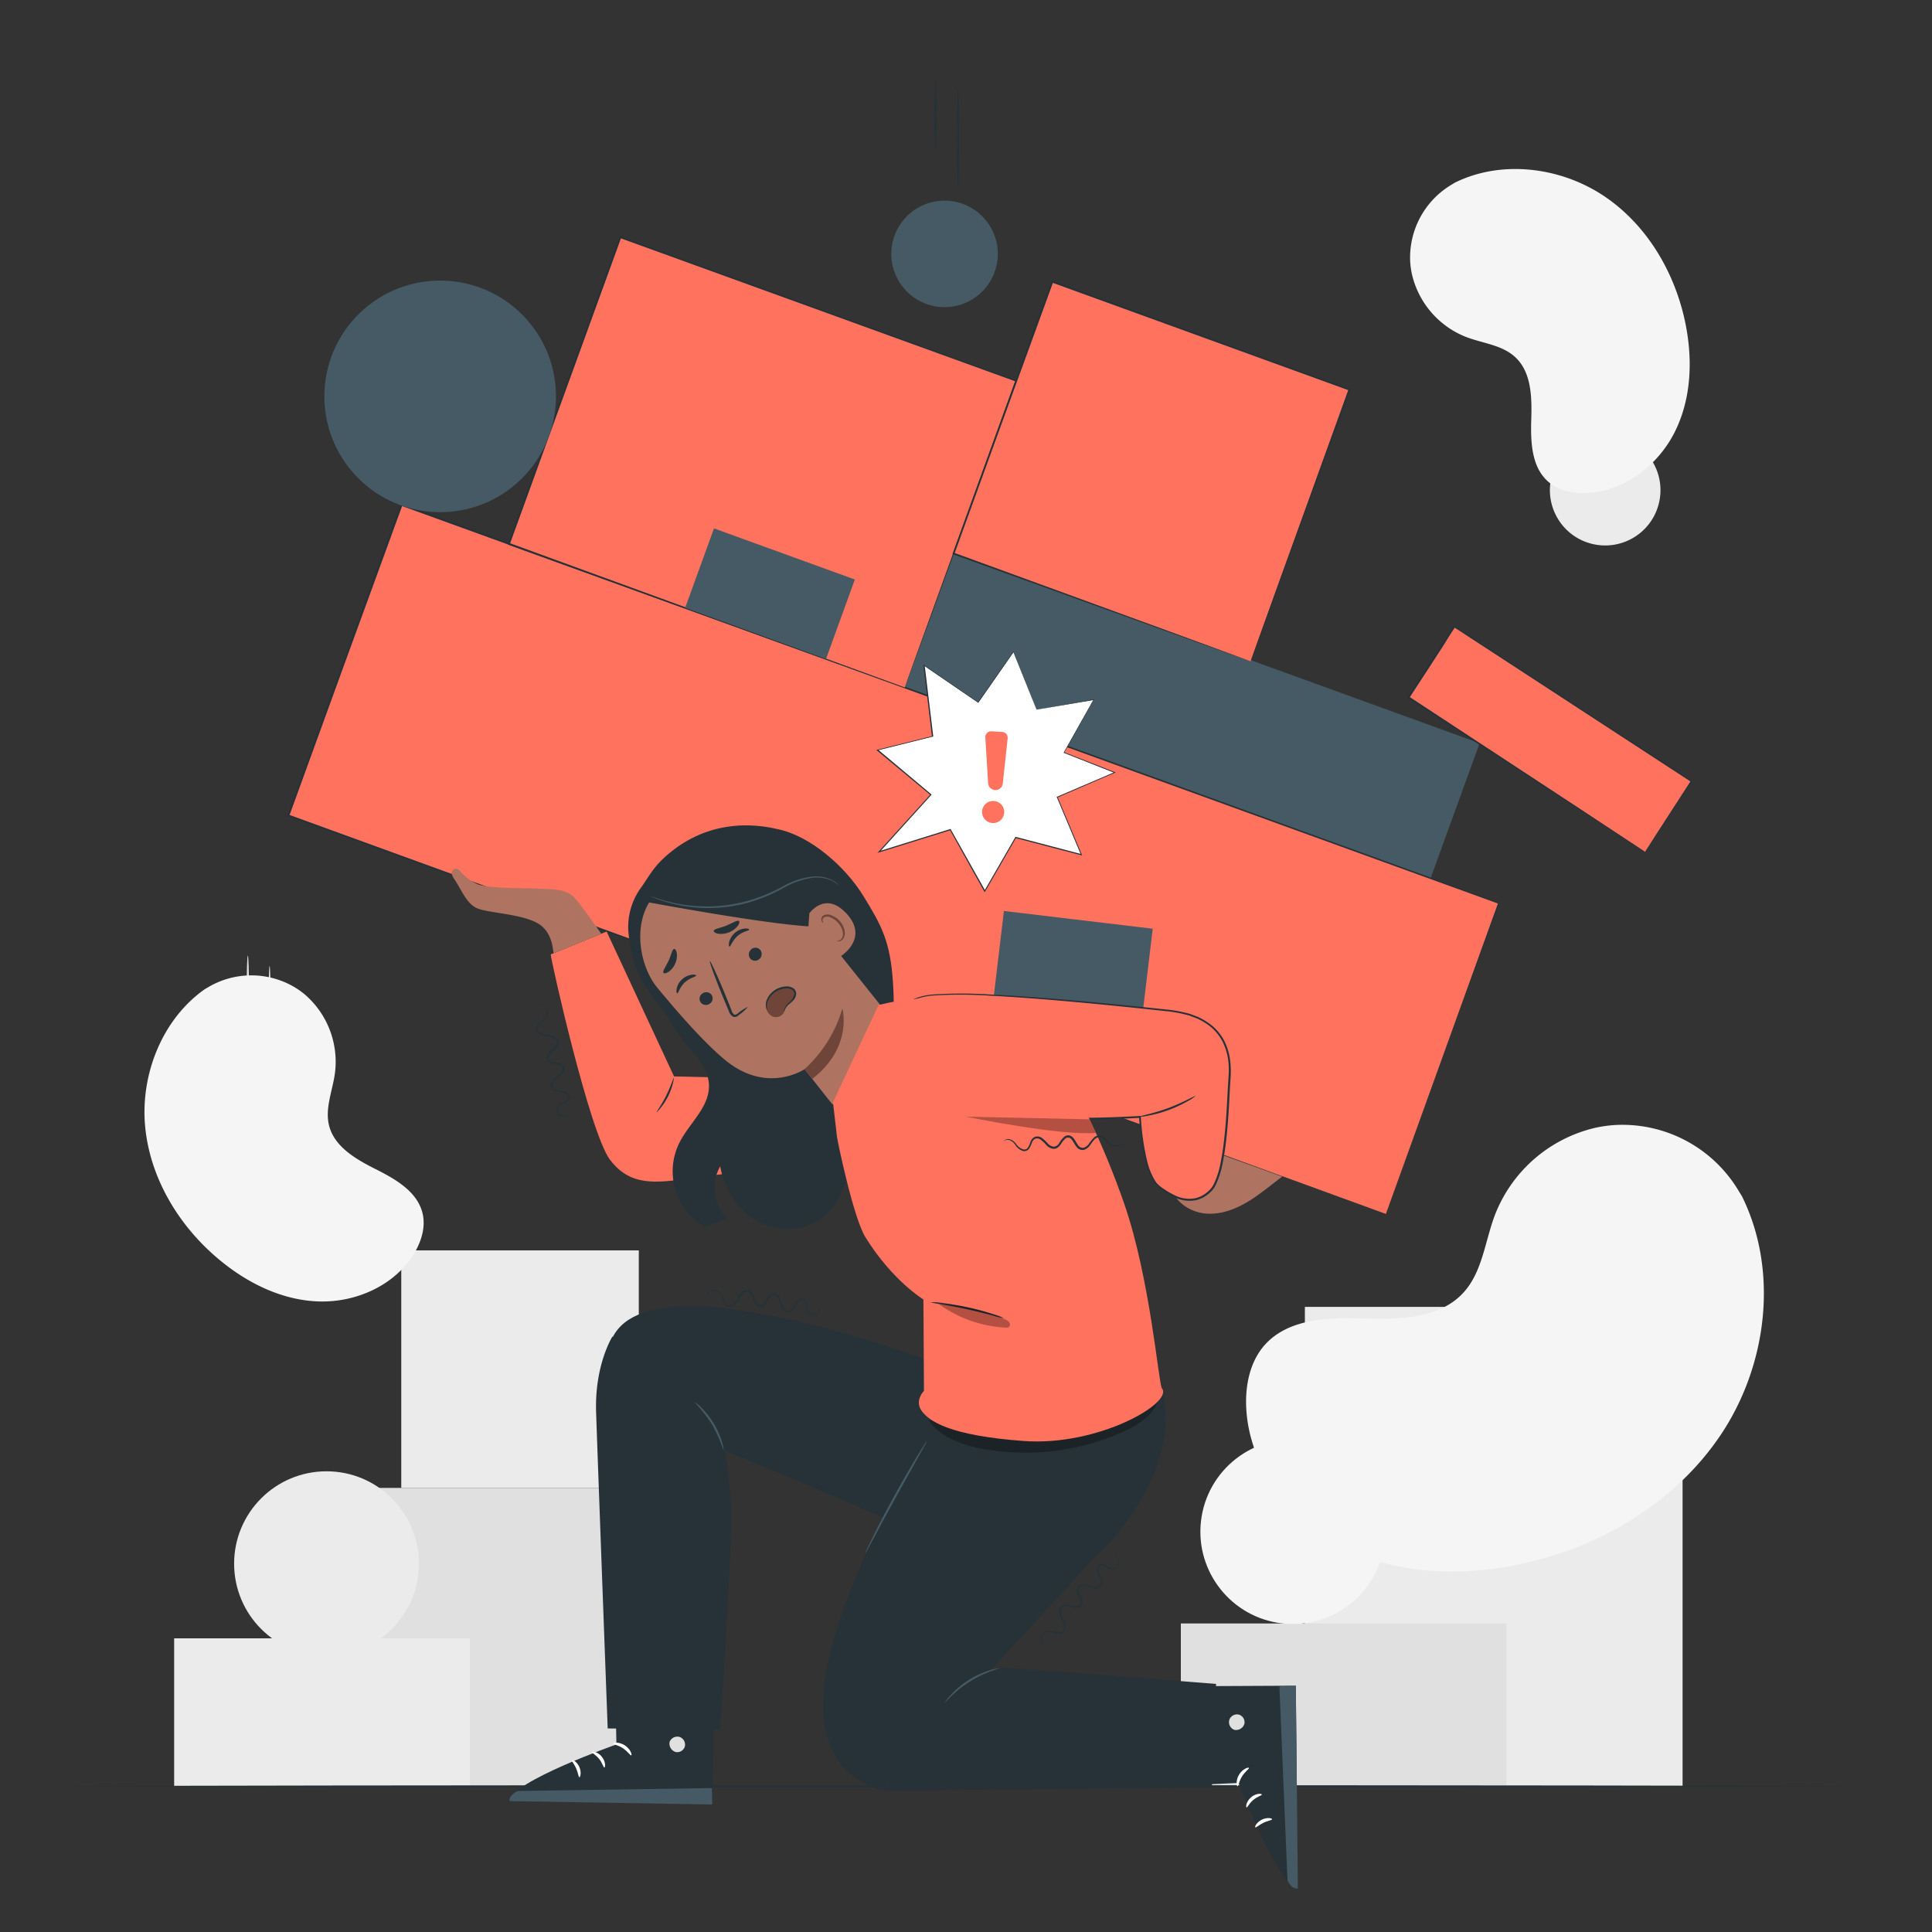 <svg xmlns="http://www.w3.org/2000/svg" viewBox="0 0 500 500"><rect x="0" y="0" width="500" height="500" fill="#333333" stroke="none"/><g id="background-complete"><circle cx="415.42" cy="126.86" r="14.31" transform="translate(197.05 502.33) rotate(-76.8)" style="fill:#ebebeb"></circle><path d="M419,109c-.19,0-.34-6-.34-13.29s.15-13.3.34-13.3.33,6,.33,13.3S419.22,109,419,109Z" style="fill:#e0e0e0"></path><path d="M413,99.73c-.19,0-.34-4.53-.34-10.12s.15-10.11.34-10.11.34,4.52.34,10.11S413.17,99.73,413,99.73Z" style="fill:#e0e0e0"></path><circle cx="66.4" cy="291.36" r="13.31" transform="translate(-186.57 132.29) rotate(-45)" style="fill:#ebebeb"></circle><path d="M69.77,274.75c-.17,0-.31-5.54-.31-12.36S69.6,250,69.77,250s.32,5.53.32,12.37S70,274.75,69.77,274.75Z" style="fill:#e0e0e0"></path><path d="M64.14,266.12c-.17,0-.31-4.21-.31-9.4s.14-9.41.31-9.41.31,4.21.31,9.41S64.31,266.12,64.14,266.12Z" style="fill:#e0e0e0"></path><rect x="337.7" y="338.22" width="97.75" height="124.06" style="fill:#ebebeb"></rect><rect x="305.6" y="420.15" width="84.26" height="42.13" style="fill:#e0e0e0"></rect><circle cx="334.56" cy="396.37" r="23.91" transform="translate(-110.61 662.57) rotate(-80.71)" style="fill:#f5f5f5"></circle><rect x="103.85" y="323.6" width="61.47" height="61.47" style="fill:#ebebeb"></rect><rect x="96.32" y="385.07" width="76.55" height="77.21" style="fill:#e0e0e0"></rect><rect x="45.07" y="424" width="76.55" height="38.27" style="fill:#ebebeb"></rect><circle cx="84.5" cy="404.68" r="23.91" style="fill:#ebebeb"></circle></g><g id="background-simple"><path d="M450.81,309.58l-.81-1.32a35.05,35.05,0,0,0-32-17.11,34.26,34.26,0,0,0-4.95.68,36.82,36.82,0,0,0-26.24,22.8c-2.49,6.7-3.19,14.41-7.92,19.73-6.16,6.92-16.62,7.14-25.82,6.85s-19.66,0-25.79,6.9c-3.84,4.35-5.06,10.54-4.75,16.37.82,15.42,11.57,29.22,25.24,36.07S377.55,408,392.51,405c21-4.23,40.89-15.83,52.87-33.75S460.39,328.92,450.81,309.58Z" style="fill:#f5f5f5"></path><path d="M53,256l.84-.49a21.93,21.93,0,0,1,22.7.16,21.44,21.44,0,0,1,2.52,1.85,23,23,0,0,1,7.6,20.38c-.63,4.43-2.55,8.88-1.54,13.22,1.32,5.64,7,8.89,12.15,11.48s10.82,5.85,12.11,11.51c.81,3.54-.37,7.3-2.28,10.41-5.06,8.24-15.09,12.61-24.66,12.29S63.89,332,56.56,325.85c-10.26-8.59-17.75-20.93-19-34.36S42,263.73,53,256Z" style="fill:#f5f5f5"></path><path d="M376.5,47.28l-.83.51a21.94,21.94,0,0,0-10.71,20,21.47,21.47,0,0,0,.43,3.09,23,23,0,0,0,14.27,16.42c4.19,1.56,9,2,12.34,5,4.33,3.86,4.47,10.4,4.29,16.16s0,12.3,4.32,16.14c2.72,2.4,6.59,3.16,10.24,3,9.65-.51,18.28-7.24,22.57-15.79s4.68-18.63,2.79-28c-2.64-13.12-9.9-25.59-21.12-33.09S388.6,41.29,376.5,47.28Z" style="fill:#f5f5f5"></path></g><g id="Floor"><path d="M477.51,462.28c0,.14-102.69.26-229.34.26s-229.35-.12-229.35-.26S121.48,462,248.17,462,477.51,462.13,477.51,462.28Z" style="fill:#263238"></path></g><g id="Character"><path d="M320.63,295.21l-17.36,12.62c1.28,3.75,5.31,6.09,9.27,6.27s7.81-1.43,11.15-3.56,6.31-4.8,9.57-7.05A34.72,34.72,0,0,0,320.63,295.21Z" style="fill:#ae7461"></path><rect x="188.45" y="71.31" width="85.6" height="302.18" transform="translate(-56.71 363.87) rotate(-70.05)" style="fill:#FF725E"></rect><path d="M358.67,314.19c.41-1.15,10.72-29.73,29.05-80.52l.1.21-284-103h0l.33-.16C94,158.43,84.2,185.45,74.86,211.15l-.15-.32,202.93,73.79,81,29.57-81-29.25L74.54,211.31l-.24-.09.09-.24,29.2-80.46.09-.25.25.09h0l284,103.21.16,0-.06.15C369.51,284.5,359.08,313,358.67,314.19Z" style="fill:#263238"></path><rect x="258.39" y="237.97" width="38.78" height="21.86" transform="translate(31.42 -31.13) rotate(6.8)" style="fill:#455a64"></rect><path d="M142.53,247c-.17.53,10,46.05,15.33,53.14,4.49,5.93,10,6.41,19.08,5s42.94-4.68,42.94-4.68L218,279.58l-43.56-1L157,241.08Z" style="fill:#FF725E"></path><path d="M174.44,278.89a16.51,16.51,0,0,1-4.5,9c-.13-.09,1.25-1.89,2.48-4.37S174.29,278.85,174.44,278.89Z" style="fill:#263238"></path><path d="M172.91,262.2c1.55,7.13,10.44,11.44,10.57,18.73.1,5.64-5.11,9.75-7.64,14.79a16.47,16.47,0,0,0,6.72,21.79l5.56-2.13a11.41,11.41,0,0,1,4.12-18.58l5.18-22.05Z" style="fill:#263238"></path><path d="M223.43,231.86c-4.79-7.8-14-15.65-22.07-17.23l-18.82,45c5.88,4.27,7,12.64,6.05,19.84s-3.29,14.38-2.32,21.58c.83,6.17,4.37,12.09,9.83,15.06s12.81,2.57,17.45-1.58c3.28-2.93,4.93-7.23,6.46-11.35q3.9-10.5,7.81-21c3.27-8.8,3.88-18.4,3.29-27.77C230.43,243.65,228.16,239.56,223.43,231.86Z" style="fill:#263238"></path><path d="M199.75,214.26c-9.53-1.82-18.62.15-26.16,6.25-4.26,3.43-5.27,5.76-7.61,9.1a17.24,17.24,0,0,0-3.37,11.31c.4,4.83,1.44,9.73,4.13,13.77a80.82,80.82,0,0,0,9,11.88,27.22,27.22,0,0,0,12.54,7.76l11.1-6.42c5.5-4.29,11.07-8.65,15.26-14.23s6.92-12.62,5.89-19.52C219.1,224.57,209.27,216.08,199.75,214.26Z" style="fill:#263238"></path><path d="M191.07,221.4l-17.21,5.66-3.05,3.22c-7.57,6.37-5.8,19.12-.71,25.32,5.65,6.87,12.83,15,18.13,19.18,10.64,8.3,20,1.92,20,1.92s4.33,5.54,7.11,9l17.21,5.41,1.38-23.37L197.39,222A4.7,4.7,0,0,0,191.07,221.4Z" style="fill:#ae7461"></path><path d="M181.43,259.53a1.71,1.71,0,0,0,2.38.14,1.63,1.63,0,0,0,.24-2.33,1.71,1.71,0,0,0-2.38-.14A1.63,1.63,0,0,0,181.43,259.53Z" style="fill:#263238"></path><path d="M175.27,257.08c.3,0,.6-1.57,1.95-2.82s3-1.5,2.95-1.8c0-.14-.43-.29-1.15-.2a4.63,4.63,0,0,0-2.55,1.24,4.43,4.43,0,0,0-1.36,2.45C175,256.65,175.12,257.07,175.27,257.08Z" style="fill:#263238"></path><path d="M193.57,260.56a12,12,0,0,0-2.55,1.65c-.38.28-.77.52-1.05.34a2.47,2.47,0,0,1-.72-1.24c-.45-1.13-.92-2.32-1.42-3.56-2.07-5-3.91-9.06-4.11-9s1.31,4.24,3.38,9.28c.51,1.23,1,2.41,1.48,3.54a2.67,2.67,0,0,0,1.08,1.51,1.19,1.19,0,0,0,1,0,3,3,0,0,0,.66-.47A11.73,11.73,0,0,0,193.57,260.56Z" style="fill:#263238"></path><path d="M208.19,276.7A33.9,33.9,0,0,0,218,261s2.83,10-7.78,18.2Z" style="fill:#6f4439"></path><path d="M174.45,245.59c-.52.13-.73,1.56-1.43,3.06s-1.58,2.62-1.33,3.1c.13.22.61.2,1.23-.17a5,5,0,0,0,1.81-2.18,4.89,4.89,0,0,0,.41-2.79C175,245.9,174.71,245.54,174.45,245.59Z" style="fill:#263238"></path><path d="M196.69,245.77a1.71,1.71,0,0,1-.12,2.38,1.64,1.64,0,0,1-2.34,0,1.7,1.7,0,0,1,.11-2.38A1.63,1.63,0,0,1,196.69,245.77Z" style="fill:#263238"></path><path d="M193.89,240.58c0,.31-1.62.43-3,1.64s-1.8,2.79-2.1,2.75c-.14,0-.24-.46-.08-1.17a4.68,4.68,0,0,1,1.51-2.4,4.5,4.5,0,0,1,2.57-1.1C193.5,240.26,193.9,240.44,193.89,240.58Z" style="fill:#263238"></path><path d="M184.72,240.88c.17-.53,1.65-.68,3.23-1.32s2.8-1.49,3.28-1.21c.21.13.16.61-.26,1.22a5.27,5.27,0,0,1-2.35,1.73,5.2,5.2,0,0,1-2.89.31C185,241.45,184.66,241.13,184.72,240.88Z" style="fill:#263238"></path><path d="M210,240.65c-.68-.73-1.43-3.22-.82-4,1.63-2.09,5.23-5.16,9.8-.33,6.25,6.61-1.67,11.52-1.86,11.34S212.31,243.16,210,240.65Z" style="fill:#ae7461"></path><path d="M216.64,243.53c0-.05.19,0,.47-.13a1.57,1.57,0,0,0,.87-.79c.46-.92,0-2.58-1.1-3.8a5.18,5.18,0,0,0-1.88-1.35,1.83,1.83,0,0,0-1.7-.06.82.82,0,0,0-.38,1c.09.26.25.36.23.4s-.25,0-.45-.3a1,1,0,0,1-.13-.66A1.17,1.17,0,0,1,213,237a2.22,2.22,0,0,1,2.17-.11,5.36,5.36,0,0,1,2.15,1.46c1.21,1.37,1.71,3.26,1,4.44a1.7,1.7,0,0,1-1.22.82C216.8,243.67,216.62,243.56,216.64,243.53Z" style="fill:#6f4439"></path><path d="M209.46,236.43l-.24,3.31c-13.75-.92-44-6.75-42.24-6.36a29,29,0,0,1,9.93-10.31c6.49-3.78,19.64-9.94,25.07-3.1S209.46,236.43,209.46,236.43Z" style="fill:#263238"></path><path d="M217.18,229.22a4.92,4.92,0,0,0-1.54-1.29,9.27,9.27,0,0,0-5.36-1.09,20.44,20.44,0,0,0-7.71,2.58,44.65,44.65,0,0,1-9.14,3.74,40,40,0,0,1-9.76,1.41,41.39,41.39,0,0,1-8-.65,42,42,0,0,1-5.29-1.33l-1.41-.48a3.13,3.13,0,0,0-.5-.14,2.49,2.49,0,0,0,.47.23l1.38.56a36.87,36.87,0,0,0,5.28,1.48,38.95,38.95,0,0,0,18-.63,43.9,43.9,0,0,0,9.2-3.81,20.87,20.87,0,0,1,7.55-2.64,9.34,9.34,0,0,1,5.24.93A11.67,11.67,0,0,1,217.18,229.22Z" style="fill:#455a64"></path><path d="M204.62,255.65a5.31,5.31,0,0,0-6.37,4.15,3.17,3.17,0,0,0,1.33,3.07,2.36,2.36,0,0,0,3.14-.59c.31-.48.4-1.07.66-1.57a6.89,6.89,0,0,1,1.34-1.57,2.79,2.79,0,0,0,.94-1.78A1.64,1.64,0,0,0,204.62,255.65Z" style="fill:#6f4439"></path><path d="M203,261.87s-.11-.26,0-.72a3.88,3.88,0,0,1,1.08-1.6,4,4,0,0,0,1.47-2.15,1.23,1.23,0,0,0-.51-1.21,2.65,2.65,0,0,0-1.53-.39,5.6,5.6,0,0,0-3.05,1.07,5.28,5.28,0,0,0-1.69,2.05,3.2,3.2,0,0,0-.28,1.76c.06.43.18.65.14.67s-.21-.17-.34-.62a3.13,3.13,0,0,1,.14-1.94,5.32,5.32,0,0,1,1.74-2.3,5.79,5.79,0,0,1,3.32-1.21,3.1,3.1,0,0,1,1.85.5,1.75,1.75,0,0,1,.69,1.69,2.9,2.9,0,0,1-.73,1.44c-.33.36-.67.64-1,.91a4.13,4.13,0,0,0-1.15,1.4C203,261.61,203,261.87,203,261.87Z" style="fill:#263238"></path><path d="M118.9,225.24a1.16,1.16,0,0,0-1.74-.05c-.34.41-.43,1.12.41,2.33,1.86,2.68,3,6.09,5.68,7.43s11,1.44,15.59,3.82,4.18,8,4.49,7.91l12.28-5s-4.59-6.7-6.76-9.18S143.27,230.2,140,230s-13.32,0-16.31-1.13A13,13,0,0,1,118.9,225.24Z" style="fill:#ae7461"></path><path d="M261.52,360s-91.1-38.14-103-13.84l24.89,27.57s37.46,15.37,50,21.25,29.29,13.48,39.16.36,10.4-24.1,10.4-24.1Z" style="fill:#263238"></path><path d="M157.27,447.32s-2.6-69.71-3-81.9,4.21-19.5,4.21-19.5l27.7,22.48a139.68,139.68,0,0,1,3,20.07c.53,10.18-2.83,59.13-2.83,59.13Z" style="fill:#263238"></path><path d="M179.69,362.84a6.78,6.78,0,0,1,1.72,1.37,20.79,20.79,0,0,1,3.31,4.17,21.46,21.46,0,0,1,2.15,4.87,7.07,7.07,0,0,1,.41,2.17,42.22,42.22,0,0,0-3-6.77A42.09,42.09,0,0,0,179.69,362.84Z" style="fill:#455a64"></path><path d="M159,424.46l.53,27s-27.3,9.63-27.69,14.63l52.46.84.89-42.16Z" style="fill:#263238"></path><path d="M175.81,449.49a2.14,2.14,0,0,1,1.44,2.47,2.06,2.06,0,0,1-2.43,1.45,2.27,2.27,0,0,1-1.52-2.62,2.14,2.14,0,0,1,2.7-1.23" style="fill:#e0e0e0"></path><path d="M184.32,467l-.07-4.25L134,463.5s-2.35,1-2.12,2.63Z" style="fill:#455a64"></path><path d="M158.71,451.22c0,.26,1.28.39,2.53,1.24s1.9,1.93,2.13,1.83-.12-1.58-1.64-2.58S158.65,451,158.71,451.22Z" style="fill:#fff"></path><path d="M153.17,453.41c-.07.24,1,.7,1.89,1.8s1.08,2.24,1.34,2.23.44-1.45-.64-2.79S153.18,453.16,153.17,453.41Z" style="fill:#fff"></path><path d="M149.94,459.94c.23.06.61-1.21,0-2.63s-1.82-2-1.94-1.78.62,1,1.12,2.15S149.68,459.91,149.94,459.94Z" style="fill:#fff"></path><path d="M293.53,462.66l27-1.24s10.33,27,15.35,27.3l-.53-52.46-42.17.2Z" style="fill:#263238"></path><path d="M318.1,445.22a2.13,2.13,0,0,1,2.43-1.5,2.05,2.05,0,0,1,1.52,2.39,2.27,2.27,0,0,1-2.59,1.58,2.13,2.13,0,0,1-1.29-2.66" style="fill:#e0e0e0"></path><path d="M335.36,436.26l-4.25.18,2.09,50.23s1,2.33,2.69,2.05Z" style="fill:#455a64"></path><path d="M320.28,462.27c.26,0,.36-1.29,1.17-2.56s1.88-1.95,1.78-2.18-1.58.16-2.54,1.71S320.05,462.33,320.28,462.27Z" style="fill:#fff"></path><path d="M322.61,467.75c.25.06.67-1.05,1.75-1.94s2.22-1.14,2.2-1.39-1.46-.41-2.78.71S322.37,467.75,322.61,467.75Z" style="fill:#fff"></path><path d="M329.23,470.81c0-.23-1.23-.57-2.63.1s-1.94,1.87-1.73,2,1-.64,2.11-1.18S329.2,471.07,329.23,470.81Z" style="fill:#fff"></path><path d="M242.89,367.76c-1.53,1.74-40.7,63.49-27,85.94,0,0,1.94,6.05,12,9.61l55.06-59.87S307.48,382,300.37,358.2c-.75-2.52-7.95-6.65-10.44-7.95-10.16-5.31-27.5,6.86-27.5,6.86Z" style="fill:#263238"></path><path d="M314.72,435.8s-37.61-3-50.83-3.93c-11.64-.85-13.68,2.79-13.68,2.79l-22.09,28.81,85.51-.94Z" style="fill:#263238"></path><path d="M239.89,372.92a7.14,7.14,0,0,1-.58,1.17l-1.72,3.1L231.9,387.4c-2.2,4-4.16,7.64-5.56,10.28-.67,1.24-1.24,2.29-1.68,3.12a6.58,6.58,0,0,1-.68,1.12,6.47,6.47,0,0,1,.5-1.21c.34-.76.87-1.86,1.53-3.2,1.32-2.69,3.23-6.36,5.43-10.37s4.29-7.57,5.83-10.14c.78-1.28,1.42-2.31,1.87-3A6,6,0,0,1,239.89,372.92Z" style="fill:#455a64"></path><path d="M244.45,440.77a8.32,8.32,0,0,1,1.51-2,22.42,22.42,0,0,1,4.68-3.95,23,23,0,0,1,5.57-2.56,8.45,8.45,0,0,1,2.49-.49,29.85,29.85,0,0,0-14.25,9Z" style="fill:#455a64"></path><path d="M227.09,271.34s-1.53,16.74,26,17.83,41.91,0,41.91,0,.62,14.85,5,18.08,8.88,5.17,13.21,1.08,4.55-23.46,5-28.63.41-16.35-15.69-18.08-56.74-6-64.15-3.56C225.54,262.23,227.09,271.34,227.09,271.34Z" style="fill:#FF725E"></path><path d="M227.09,271.34a4.13,4.13,0,0,1-.07-.65,8.52,8.52,0,0,1,.1-1.9,10.63,10.63,0,0,1,.92-3,11.52,11.52,0,0,1,2.46-3.43,17.61,17.61,0,0,1,1.93-1.63,20.48,20.48,0,0,1,2.4-1.41,16.74,16.74,0,0,1,6-1.9,112.68,112.68,0,0,1,15.33-.05c11.34.54,24.8,1.74,39.72,3.27l5.67.59a35.5,35.5,0,0,1,5.77,1,8.93,8.93,0,0,1,1.41.46c.47.18.95.34,1.41.54a16.82,16.82,0,0,1,2.62,1.52,12.81,12.81,0,0,1,4.06,4.58,15.87,15.87,0,0,1,1.63,6,25.45,25.45,0,0,1,.05,3.15c-.07,1.05-.13,2.1-.2,3.15-.21,4.2-.42,8.48-.89,12.8-.23,2.13-.52,4.26-.94,6.35a23.15,23.15,0,0,1-1.93,6.06,6.43,6.43,0,0,1-.93,1.34,9.92,9.92,0,0,1-1.2,1.05,7.77,7.77,0,0,1-2.87,1.37,8.92,8.92,0,0,1-6.09-1,20.18,20.18,0,0,1-2.62-1.57,9.51,9.51,0,0,1-1.22-.92l-.57-.54-.44-.63a17.54,17.54,0,0,1-2.22-5.53,63.36,63.36,0,0,1-1.58-11.35l.26.23c-11.31.64-21.79.51-31.13.3l-6.79-.2c-2.18-.09-4.3-.14-6.33-.34a42.23,42.23,0,0,1-11-2.17l-2.32-.91c-.72-.37-1.41-.76-2.08-1.12a13.34,13.34,0,0,1-1.84-1.22l-.86-.63-.74-.7a15.11,15.11,0,0,1-3.87-5.52,14.41,14.41,0,0,1-1-4.11,7.57,7.57,0,0,1,0-1.45s0,.12,0,.37,0,.6.07,1.08a14.76,14.76,0,0,0,4.92,9.47l.74.68.85.61a14.1,14.1,0,0,0,1.83,1.2c.67.35,1.35.73,2.07,1.09l2.3.89a42.6,42.6,0,0,0,10.94,2.09c2,.19,4.14.23,6.33.31l6.78.18c9.33.17,19.81.28,31.09-.38h.24v.24a63.06,63.06,0,0,0,1.58,11.25,17.37,17.37,0,0,0,2.15,5.36l.42.59.51.49a10.58,10.58,0,0,0,1.17.89,20.17,20.17,0,0,0,2.57,1.52,8.42,8.42,0,0,0,5.74.94,7.37,7.37,0,0,0,2.68-1.28,9.88,9.88,0,0,0,1.13-1,7.12,7.12,0,0,0,.86-1.23,22.67,22.67,0,0,0,1.87-5.93c.41-2.06.7-4.17.93-6.3.47-4.29.68-8.56.89-12.77.07-1.05.14-2.1.2-3.14a22.72,22.72,0,0,0,0-3.09,15.22,15.22,0,0,0-1.58-5.82,12.34,12.34,0,0,0-3.89-4.41,16.11,16.11,0,0,0-2.54-1.47c-.45-.2-.91-.35-1.37-.53a9.31,9.31,0,0,0-1.38-.46,34.7,34.7,0,0,0-5.68-1l-5.67-.61c-14.91-1.55-28.37-2.79-39.69-3.37a112.77,112.77,0,0,0-15.27,0,16.71,16.71,0,0,0-5.92,1.83,21.52,21.52,0,0,0-2.38,1.37,16.26,16.26,0,0,0-1.91,1.59,11.3,11.3,0,0,0-2.47,3.35,10.5,10.5,0,0,0-1,2.91,9.23,9.23,0,0,0-.16,1.88c0,.22,0,.38,0,.48S227.1,271.34,227.09,271.34Z" style="fill:#263238"></path><path d="M309.36,283.64a8.35,8.35,0,0,1-1.89,1.29,33.69,33.69,0,0,1-5,2.33,31.76,31.76,0,0,1-5.34,1.47,7.58,7.58,0,0,1-2.28.24c0-.16,3.42-.7,7.44-2.19S309.28,283.5,309.36,283.64Z" style="fill:#263238"></path><g style="opacity:0.3"><path d="M243.07,368.1l-2.82-.61c3.19,4.56,8.93,6.56,14.4,7.53a61.82,61.82,0,0,0,35.66-4.33,23.44,23.44,0,0,0,6.33-3.82,10.6,10.6,0,0,0,3.59-6.33A166,166,0,0,1,243.07,368.1Z"></path></g><path d="M216.61,294.21c0,.47,4.19,20.88,7.37,26,7,11.27,15,16.09,15,16.09l.14,23.65s-2.5,2.47-.63,5.13,7.12,6.44,26.45,7.85,38.81-9.89,35.77-13.61c-.86-1.05-3-28.23-9.72-47.67-5.57-16.18-12.89-30.1-13.36-30.1s-13.23-17.37-24.77-21.42-25.5,0-25.5,0l-11.79,25.13Z" style="fill:#FF725E"></path><path d="M250,289c.06,0,24.34,5,33.61,4.19L282,289.68Z" style="opacity:0.3"></path><path d="M259.82,341.16a19.23,19.23,0,0,1-2.78-.67c-1.7-.46-4.05-1.07-6.67-1.64s-5-1-6.75-1.3a18.86,18.86,0,0,1-2.8-.54,13.55,13.55,0,0,1,2.86.18c1.75.2,4.17.58,6.8,1.15s5,1.24,6.67,1.79A13.15,13.15,0,0,1,259.82,341.16Z" style="fill:#263238"></path><g style="opacity:0.3"><path d="M242.82,337.37a32.1,32.1,0,0,0,17.53,6.22,1.24,1.24,0,0,0,.66-.09.9.9,0,0,0,.2-1.26,2.48,2.48,0,0,0-1.16-.81,47.14,47.14,0,0,0-17.38-4"></path></g><path d="M147.05,288.49s-.09.15-.38.3a1.81,1.81,0,0,1-1.38.07,1.73,1.73,0,0,1-1.17-1.8,1.9,1.9,0,0,1,.62-1.29,5.13,5.13,0,0,1,1.38-.7c.48-.19.93-.49.94-1s-.44-.88-1-1.11a8.57,8.57,0,0,0-1.82-.42,3.15,3.15,0,0,1-1-.39,1.52,1.52,0,0,1-.71-.94,1.62,1.62,0,0,1,.17-1.2,3.2,3.2,0,0,1,.74-.89,15.2,15.2,0,0,0,1.69-1.41,1.85,1.85,0,0,0,.47-.88.91.91,0,0,0-.28-.83,4.35,4.35,0,0,0-2.1-.66,3,3,0,0,1-1.22-.49,1.44,1.44,0,0,1-.54-1.28,3.27,3.27,0,0,1,1.44-2,2.66,2.66,0,0,0,1.2-1.57,1.44,1.44,0,0,0-1.06-1.36,8,8,0,0,0-1.93-.46,4,4,0,0,1-1.84-.83,1.57,1.57,0,0,1-.37-1.88,4.11,4.11,0,0,1,1.18-1.26,5.41,5.41,0,0,0,1.06-1,1.81,1.81,0,0,0,.36-1.16,1.9,1.9,0,0,0-1-1.66,2.13,2.13,0,0,0-1.27-.26c-.3,0-.46.1-.46.08s.13-.11.44-.18a2.13,2.13,0,0,1,1.38.18,2.2,2.2,0,0,1,.79,3.19,5.68,5.68,0,0,1-1.09,1.1,3.85,3.85,0,0,0-1.06,1.15,1.18,1.18,0,0,0,.3,1.39,3.59,3.59,0,0,0,1.64.7,7.91,7.91,0,0,1,2,.47,2.55,2.55,0,0,1,1,.66,1.57,1.57,0,0,1,.4,1.18,3.07,3.07,0,0,1-1.37,1.93,2.82,2.82,0,0,0-1.24,1.65.9.9,0,0,0,.35.81,2.45,2.45,0,0,0,1,.39,4.69,4.69,0,0,1,2.37.8,1.45,1.45,0,0,1,.42,1.29,2.41,2.41,0,0,1-.59,1.13,15.25,15.25,0,0,1-1.75,1.44c-.52.45-.94,1-.78,1.6s.75.86,1.36,1c.31.07.63.12,1,.18a3.55,3.55,0,0,1,1,.29,2.42,2.42,0,0,1,.81.58,1.25,1.25,0,0,1,.36.94,1.21,1.21,0,0,1-.44.87,2.88,2.88,0,0,1-.75.43A5.06,5.06,0,0,0,145,286a1.61,1.61,0,0,0-.54,1.06,1.5,1.5,0,0,0,.94,1.58,1.8,1.8,0,0,0,1.28,0C146.91,288.59,147,288.47,147.05,288.49Z" style="fill:#263238"></path><path d="M212.07,337.9a.82.82,0,0,1,.15.46,1.8,1.8,0,0,1-.4,1.32,1.71,1.71,0,0,1-2.09.48,1.85,1.85,0,0,1-1-1,5,5,0,0,1-.19-1.54c0-.51-.15-1-.6-1.22a1.37,1.37,0,0,0-1.37.53,9.08,9.08,0,0,0-1,1.57,3,3,0,0,1-.71.81,1.59,1.59,0,0,1-1.13.36,1.61,1.61,0,0,1-1.06-.58,3.18,3.18,0,0,1-.59-1,17.23,17.23,0,0,0-.74-2.07,2,2,0,0,0-.67-.74.92.92,0,0,0-.88,0c-.59.28-.92,1.06-1.34,1.75a2.79,2.79,0,0,1-.88,1,1.44,1.44,0,0,1-1.38.08,3.3,3.3,0,0,1-1.38-2,2.67,2.67,0,0,0-1.07-1.67,1.45,1.45,0,0,0-1.64.53,8.36,8.36,0,0,0-1.09,1.66,3.92,3.92,0,0,1-1.41,1.45,1.58,1.58,0,0,1-1.89-.29,4.2,4.2,0,0,1-.78-1.55,5.62,5.62,0,0,0-.59-1.33,1.84,1.84,0,0,0-1-.74,1.88,1.88,0,0,0-1.89.35,2.18,2.18,0,0,0-.68,1.1c-.07.3-.06.46-.08.46s-.06-.16,0-.48a2.17,2.17,0,0,1,.64-1.23,2.1,2.1,0,0,1,2.12-.48,2.16,2.16,0,0,1,1.15.83,5.46,5.46,0,0,1,.66,1.4,4,4,0,0,0,.72,1.38,1.16,1.16,0,0,0,1.41.2,3.6,3.6,0,0,0,1.22-1.31,8,8,0,0,1,1.14-1.75,2.51,2.51,0,0,1,.94-.67,1.57,1.57,0,0,1,1.24,0,3.05,3.05,0,0,1,1.35,1.95,2.83,2.83,0,0,0,1.13,1.73.89.89,0,0,0,.88-.05,2.34,2.34,0,0,0,.7-.81c.43-.63.71-1.48,1.56-1.94a1.45,1.45,0,0,1,1.36,0,2.48,2.48,0,0,1,.86.94,14.24,14.24,0,0,1,.76,2.14c.24.64.66,1.24,1.24,1.28s1.07-.42,1.41-.94c.18-.26.33-.55.49-.83a3.89,3.89,0,0,1,.6-.8,2.72,2.72,0,0,1,.82-.56,1.27,1.27,0,0,1,1,0,1.24,1.24,0,0,1,.67.72,2.37,2.37,0,0,1,.14.85A5.37,5.37,0,0,0,209,339a1.58,1.58,0,0,0,.81.87,1.49,1.49,0,0,0,1.81-.35,1.82,1.82,0,0,0,.46-1.19C212.11,338.06,212.05,337.9,212.07,337.9Z" style="fill:#263238"></path><path d="M288.2,402.62a.8.8,0,0,1,.47.13,1.83,1.83,0,0,1,.88,1.07,1.7,1.7,0,0,1-.75,2,1.87,1.87,0,0,1-1.41.27,5.1,5.1,0,0,1-1.38-.69,1.26,1.26,0,0,0-1.35-.17,1.35,1.35,0,0,0-.32,1.43,9.47,9.47,0,0,0,.75,1.72,3.07,3.07,0,0,1,.29,1,1.53,1.53,0,0,1-.33,1.13,1.62,1.62,0,0,1-1.07.58,3.76,3.76,0,0,1-1.16-.06,14.2,14.2,0,0,0-2.14-.53,1.87,1.87,0,0,0-1,.15.94.94,0,0,0-.51.72,4.55,4.55,0,0,0,.72,2.08,2.78,2.78,0,0,1,.33,1.27,1.39,1.39,0,0,1-.7,1.19,3.2,3.2,0,0,1-2.45,0,2.65,2.65,0,0,0-2,0,1.42,1.42,0,0,0-.46,1.65,7.66,7.66,0,0,0,.77,1.83,3.89,3.89,0,0,1,.44,2,1.62,1.62,0,0,1-1.29,1.42,4.12,4.12,0,0,1-1.72-.21,6.05,6.05,0,0,0-1.44-.25,2,2,0,0,0-1.15.4,1.91,1.91,0,0,0-.75,1.78,2.2,2.2,0,0,0,.54,1.17c.21.22.35.31.34.33a1.05,1.05,0,0,1-.41-.26,2.14,2.14,0,0,1-.67-1.21,2.21,2.21,0,0,1,2.09-2.54,5.9,5.9,0,0,1,1.54.22,3.94,3.94,0,0,0,1.55.17,1.17,1.17,0,0,0,.94-1.07,3.5,3.5,0,0,0-.42-1.73,8.42,8.42,0,0,1-.83-1.92,2.47,2.47,0,0,1,0-1.15,1.56,1.56,0,0,1,.71-1,3.05,3.05,0,0,1,2.37-.05,2.87,2.87,0,0,0,2.06,0,.88.88,0,0,0,.44-.77,2.31,2.31,0,0,0-.28-1,4.66,4.66,0,0,1-.76-2.37,1.45,1.45,0,0,1,.78-1.11,2.36,2.36,0,0,1,1.26-.2,14.72,14.72,0,0,1,2.2.55,1.72,1.72,0,0,0,1.75-.33,1.6,1.6,0,0,0,0-1.69c-.12-.3-.27-.58-.42-.87a3.29,3.29,0,0,1-.33-.94,2.41,2.41,0,0,1,0-1,1.21,1.21,0,0,1,1.5-1,2.61,2.61,0,0,1,.79.36,5,5,0,0,0,1.28.68,1.58,1.58,0,0,0,1.17-.2,1.48,1.48,0,0,0,.72-1.7,1.83,1.83,0,0,0-.74-1C288.36,402.68,288.2,402.64,288.2,402.62Z" style="fill:#263238"></path><path d="M291.54,294.1a1.17,1.17,0,0,1,0,.43,2.86,2.86,0,0,1-2.19,2.18,3,3,0,0,1-2.53-.63c-.38-.32-.7-.71-1.05-1.07a2,2,0,0,0-1.24-.7,1.77,1.77,0,0,0-1.33.65,14.8,14.8,0,0,0-1.09,1.43,3.06,3.06,0,0,1-1.66,1.21,2,2,0,0,1-1.95-.93c-.42-.57-.72-1.21-1.13-1.72a1.14,1.14,0,0,0-1.55-.38,6.15,6.15,0,0,0-1.28,1.56,3.47,3.47,0,0,1-.76.82,1.86,1.86,0,0,1-1.12.37,3,3,0,0,1-1.88-1,9.63,9.63,0,0,0-1.36-1.3,1.57,1.57,0,0,0-1.49-.33,2,2,0,0,0-.93,1.18,5.64,5.64,0,0,1-.75,1.49,1.52,1.52,0,0,1-1.52.51,3.76,3.76,0,0,1-2-1.62,3.07,3.07,0,0,0-1.41-1.16,1.49,1.49,0,0,0-1.13,0c-.24.12-.32.25-.34.23s0-.15.29-.32a1.52,1.52,0,0,1,1.23-.14,3.09,3.09,0,0,1,1.58,1.17,3.58,3.58,0,0,0,1.89,1.44,1.13,1.13,0,0,0,1.14-.41,5.28,5.28,0,0,0,.66-1.39,2.38,2.38,0,0,1,1.16-1.44,2,2,0,0,1,1.94.35,10.69,10.69,0,0,1,1.42,1.34,2.52,2.52,0,0,0,1.56.85,1.85,1.85,0,0,0,1.44-1,6.2,6.2,0,0,1,1.43-1.7,1.61,1.61,0,0,1,1.23-.2,1.94,1.94,0,0,1,1,.69c.47.59.76,1.23,1.14,1.75a1.48,1.48,0,0,0,1.44.74,2.67,2.67,0,0,0,1.38-1,15.55,15.55,0,0,1,1.14-1.46,2.22,2.22,0,0,1,1.69-.76,2.4,2.4,0,0,1,1.5.85,13.31,13.31,0,0,0,1,1.07,2.73,2.73,0,0,0,2.24.62,2.65,2.65,0,0,0,1.56-.9A3.76,3.76,0,0,0,291.54,294.1Z" style="fill:#263238"></path></g><g id="Elements"><rect x="234.95" y="166.34" width="146.03" height="36.99" transform="translate(81.56 -94) rotate(19.95)" style="fill:#455a64"></rect><rect x="155.12" y="65.15" width="84.46" height="108.99" transform="translate(17.53 264.31) rotate(-70.05)" style="fill:#FF725E"></rect><path d="M234.16,177.94s.17-.51.51-1.48.85-2.39,1.51-4.24L242,156.13l20.81-57.65.13.27L160.45,61.6h0l.33-.15c-10.39,28.6-20.22,55.66-28.84,79.37l-.14-.3c30.35,11.08,55.92,20.4,73.92,27l21,7.68,5.56,2.05,1.44.54.49.19-.48-.16-1.41-.5-5.54-2-21-7.54L131.63,141l-.22-.08.08-.22c8.6-23.72,18.42-50.78,28.79-79.39l.09-.25.25.09h0L263.05,98.35l.21.07-.08.21c-8.75,24-16,43.83-21.07,57.7-2.53,6.9-4.51,12.31-5.87,16l-1.54,4.19C234.35,177.47,234.16,177.94,234.16,177.94Z" style="fill:#263238"></path><rect x="260.54" y="81.11" width="74.88" height="81.81" transform="translate(81.6 360.48) rotate(-70.05)" style="fill:#FF725E"></rect><path d="M323.66,171.17s.15-.46.45-1.31l1.35-3.79c1.19-3.32,2.92-8.16,5.14-14.32,4.44-12.31,10.78-29.89,18.4-51l.14.29L272.23,73.12h0l.34-.15C263.23,98.6,254.47,122.7,247,143.33l-.14-.29,55.59,20.3,15.66,5.75,4.15,1.54,1.06.4.37.14-.35-.11-1.05-.37-4.12-1.46-15.66-5.62-55.8-20.14-.22-.08.08-.21c7.48-20.64,16.23-44.75,25.53-70.4l.08-.25.25.09h0l76.88,28,.21.08-.08.2c-7.73,21.17-14.17,38.77-18.67,51.1l-5.23,14.23-1.38,3.73C323.83,170.76,323.66,171.17,323.66,171.17Z" style="fill:#263238"></path><circle cx="113.91" cy="102.59" r="29.97" transform="translate(-39.37 100.69) rotate(-41.3)" style="fill:#455a64"></circle><rect x="179.87" y="142.72" width="38.78" height="21.86" transform="translate(64.4 -58.78) rotate(19.95)" style="fill:#455a64"></rect><rect x="390.18" y="154.68" width="21.86" height="73.2" transform="translate(21.54 422.38) rotate(-56.83)" style="fill:#FF725E"></rect><path d="M425.76,220.46s.07-.12.2-.34l.6-.94,2.32-3.63,8.71-13.48,0,.23-61.32-40c.16,0-.37.07.35-.08h0l0,0-.05.08-.1.14-.19.3-.39.59-.77,1.18L373.59,167l-3,4.63-5.86,9-.07-.35,43.69,28.69,12.8,8.46,3.45,2.28.89.61a2.65,2.65,0,0,1,.3.22l-.29-.18-.89-.56-3.43-2.2-12.84-8.31-44-28.59-.21-.14.14-.21,5.85-9c1-1.52,2-3.07,3-4.63.51-.78,1-1.56,1.54-2.34l.77-1.18.38-.59.2-.3.09-.15.05-.07,0,0v0h0l.36-.08L437.81,202l.14.09-.09.14L429,215.72l-2.37,3.54-.61.91A1.63,1.63,0,0,1,425.76,220.46Z" style="fill:#263238"></path></g><g id="falling-ball"><circle cx="244.45" cy="65.72" r="13.78" transform="translate(-5.97 102.65) rotate(-23.44)" style="fill:#455a64"></circle><path d="M247.94,48.53c-.15,0-.26-5.74-.26-12.8s.11-12.81.26-12.81.26,5.73.26,12.81S248.08,48.53,247.94,48.53Z" style="fill:#263238"></path><path d="M242.1,39.59a92.59,92.59,0,0,1-.26-9.74,92.59,92.59,0,0,1,.26-9.74,89.44,89.44,0,0,1,.26,9.74A89.44,89.44,0,0,1,242.1,39.59Z" style="fill:#263238"></path></g><g id="speech-bubble"><polygon points="268.26 183.65 262.32 168.73 253.15 181.85 239.11 172.24 241.32 190.61 227.09 194.16 240.88 205.66 227.48 220.44 245.95 214.7 254.84 230.62 262.82 216.75 279.86 221.21 273.6 206.29 288.48 199.91 275.37 194.74 283.02 181.09 268.26 183.65" style="fill:#fff"></polygon><path d="M268.26,183.65l1-.18,2.85-.51L283,181l.14,0-.07.12-7.63,13.67-.05-.13,13.11,5.15.24.1-.23.1-14.88,6.39.07-.15c2,4.74,4.09,9.72,6.26,14.91l.11.24-.26-.07-17-4.45.15-.06-8,13.87-.13.21-.12-.21-8.88-15.92.17.07-5,1.56-13.44,4.18-.49.15.35-.38,13.4-14.78v.19L227,194.26l-.2-.17.25-.06,14.23-3.54-.09.13c-.78-6.51-1.52-12.66-2.2-18.37l0-.24.2.14,14,9.62-.13,0,9.18-13.11.07-.1.05.12c1.91,4.84,3.38,8.57,4.38,11.09l1.12,2.87.38,1s-.14-.32-.4-1l-1.14-2.84c-1-2.53-2.52-6.25-4.46-11.1h.11l-9.14,13.13,0,.07-.08-.05-14-9.59.17-.11c.69,5.71,1.43,11.86,2.22,18.37v.11l-.1,0-14.23,3.55,0-.22L241,205.55l.11.1-.1.1-13.39,14.79-.15-.23,13.43-4.18,5-1.56.11,0,.06.1L255,230.55h-.25c2.76-4.78,5.45-9.46,8-13.87l.05-.09.1,0,17,4.46-.15.18c-2.17-5.19-4.26-10.18-6.25-14.92l-.05-.11.11,0,14.88-6.37v.2l-13.1-5.18-.1,0,.05-.09L283,181.06l.06.1-11,1.86-2.84.48Z" style="fill:#263238"></path><path d="M260.78,191.08l-1.26,11.69a1.91,1.91,0,0,1-1.86,1.7h0a1.92,1.92,0,0,1-1.93-1.78L255,190.85a1.5,1.5,0,0,1,1.57-1.59l2.86.17A1.5,1.5,0,0,1,260.78,191.08Z" style="fill:#FF725E"></path><path d="M254.27,210.92a2.86,2.86,0,1,0,2-3.53A2.85,2.85,0,0,0,254.27,210.92Z" style="fill:#FF725E"></path></g></svg>
